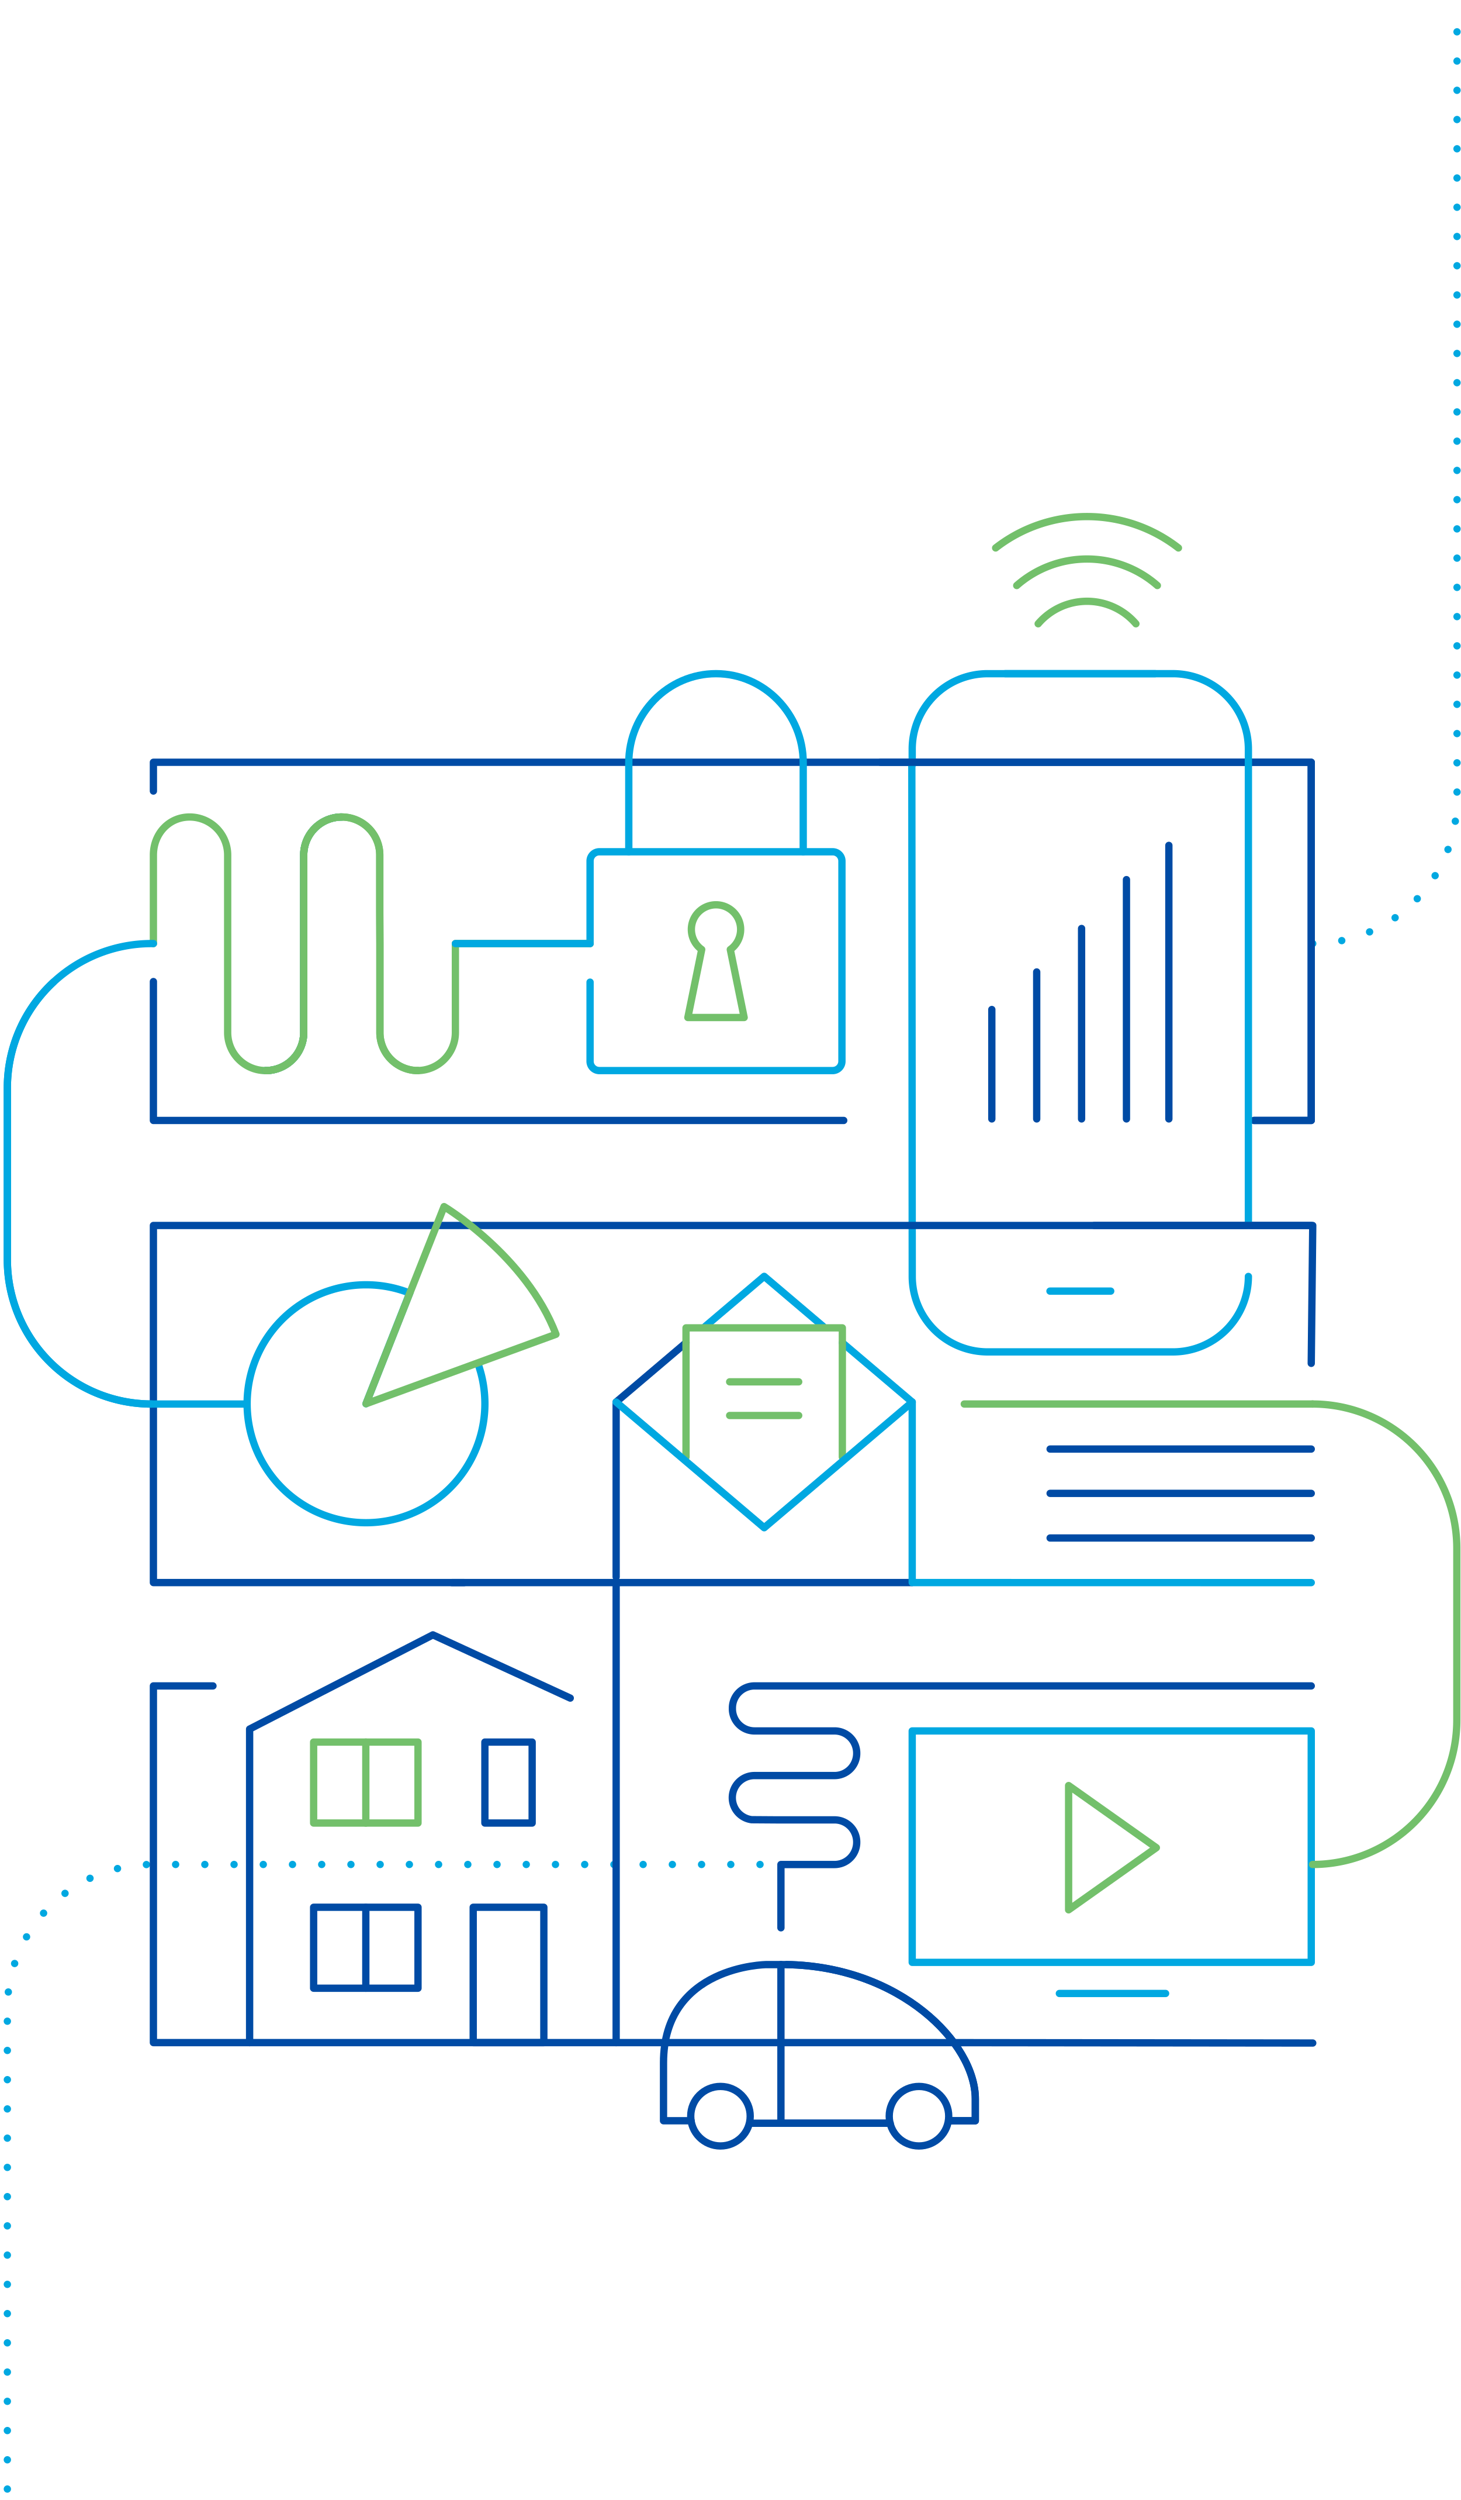 <svg id="a7ed51d9-e672-4089-a7eb-c91ca8030f3f" data-name="Layer 1" xmlns="http://www.w3.org/2000/svg" viewBox="0 0 400 684">
  <defs>
    <style>
      .a0cfa51a-cee2-40e5-964c-2aedcf2f5b77, .afcb01ce-f729-4ad7-b76a-e2e7a5bbde68, .bfac3832-6fa2-40f4-a78f-465b5d598854, .f484034d-5463-486f-b433-31e91436dcc5 {
        fill: none;
        stroke-linecap: round;
        stroke-linejoin: round;
        stroke-width: 2px;
      }

      .f484034d-5463-486f-b433-31e91436dcc5 {
        stroke: #004ba5;
      }

      .afcb01ce-f729-4ad7-b76a-e2e7a5bbde68, .bfac3832-6fa2-40f4-a78f-465b5d598854 {
        stroke: #00a8e1;
      }

      .bfac3832-6fa2-40f4-a78f-465b5d598854 {
        stroke-dasharray: 0 8;
      }

      .a0cfa51a-cee2-40e5-964c-2aedcf2f5b77 {
        stroke: #73c06b;
      }
    </style>
  </defs>
  <title>stack-integration</title>
  <polyline class="f484034d-5463-486f-b433-31e91436dcc5" points="343.319 306.556 359 306.556 359 208.556 42 208.556 42 216.431"/>
  <polyline class="f484034d-5463-486f-b433-31e91436dcc5" points="231 306.556 42 306.556 42 268.556"/>
  <path class="bfac3832-6fa2-40f4-a78f-465b5d598854" d="M359.41,258.161a39.5,39.5,0,0,0,39.5-39.5V1"/>
  <path class="afcb01ce-f729-4ad7-b76a-e2e7a5bbde68" d="M219.91,233.042V208.68c0-13.4-10.746-24.361-23.879-24.361s-23.879,10.963-23.879,24.361v24.362"/>
  <path class="afcb01ce-f729-4ad7-b76a-e2e7a5bbde68" d="M161.552,258.161V235.576a2.541,2.541,0,0,1,2.534-2.533h63.89a2.541,2.541,0,0,1,2.534,2.533v54.8a2.542,2.542,0,0,1-2.534,2.534h-63.89a2.542,2.542,0,0,1-2.534-2.534V268.719"/>
  <path class="a0cfa51a-cee2-40e5-964c-2aedcf2f5b77" d="M188.325,278.389h15.413l-3.015-14.784-.777-3.817a6.744,6.744,0,1,0-7.829,0l-3.792,18.6"/>
  <line class="f484034d-5463-486f-b433-31e91436dcc5" x1="308.408" y1="306.138" x2="308.408" y2="240.664"/>
  <line class="f484034d-5463-486f-b433-31e91436dcc5" x1="320.018" y1="306.138" x2="320.018" y2="231.299"/>
  <line class="f484034d-5463-486f-b433-31e91436dcc5" x1="296.121" y1="306.138" x2="296.121" y2="254.031"/>
  <line class="f484034d-5463-486f-b433-31e91436dcc5" x1="283.833" y1="306.138" x2="283.833" y2="265.925"/>
  <line class="f484034d-5463-486f-b433-31e91436dcc5" x1="271.546" y1="306.138" x2="271.546" y2="276.202"/>
  <line class="afcb01ce-f729-4ad7-b76a-e2e7a5bbde68" x1="304.097" y1="353.249" x2="287.467" y2="353.249"/>
  <path class="a0cfa51a-cee2-40e5-964c-2aedcf2f5b77" d="M322.638,149.918a40.766,40.766,0,0,0-50.045,0"/>
  <path class="a0cfa51a-cee2-40e5-964c-2aedcf2f5b77" d="M316.867,160.2a29.169,29.169,0,0,0-38.5,0"/>
  <path class="a0cfa51a-cee2-40e5-964c-2aedcf2f5b77" d="M284.236,170.663a17.623,17.623,0,0,1,26.759,0"/>
  <path class="afcb01ce-f729-4ad7-b76a-e2e7a5bbde68" d="M341.791,349.238a20.641,20.641,0,0,1-20.641,20.641H270.4a20.64,20.64,0,0,1-20.64-20.624l-.114-139.989"/>
  <line class="afcb01ce-f729-4ad7-b76a-e2e7a5bbde68" x1="112.171" y1="353.787" x2="100.209" y2="384.066"/>
  <line class="a0cfa51a-cee2-40e5-964c-2aedcf2f5b77" x1="100.154" y1="476.633" x2="100.154" y2="498.786"/>
  <rect class="a0cfa51a-cee2-40e5-964c-2aedcf2f5b77" x="85.866" y="476.633" width="28.577" height="22.152"/>
  <line class="f484034d-5463-486f-b433-31e91436dcc5" x1="100.154" y1="521.826" x2="100.154" y2="543.979"/>
  <rect class="f484034d-5463-486f-b433-31e91436dcc5" x="85.866" y="521.826" width="28.577" height="22.152"/>
  <rect class="f484034d-5463-486f-b433-31e91436dcc5" x="132.755" y="476.633" width="12.941" height="22.152"/>
  <path class="bfac3832-6fa2-40f4-a78f-465b5d598854" d="M2.013,681V549.618a39.5,39.5,0,0,1,39.5-39.5H214"/>
  <rect class="f484034d-5463-486f-b433-31e91436dcc5" x="129.555" y="521.826" width="19.34" height="37.03"/>
  <polyline class="f484034d-5463-486f-b433-31e91436dcc5" points="127.088 432.992 42 432.992 42 335.289 359.41 335.289 359 373.014"/>
  <path class="f484034d-5463-486f-b433-31e91436dcc5" d="M189.207,580.237H181.66v-15.9c0-26.588,28.175-26.824,28.175-26.824h5.55c31.041.5,51.643,21.44,51.643,36.762v5.966h-7.283"/>
  <path class="f484034d-5463-486f-b433-31e91436dcc5" d="M215.385,537.509c31.04.5,51.643,21.44,51.643,36.762v5.966h-7.284"/>
  <line class="f484034d-5463-486f-b433-31e91436dcc5" x1="243.691" y1="580.915" x2="205.396" y2="580.915"/>
  <line class="f484034d-5463-486f-b433-31e91436dcc5" x1="243.691" y1="580.915" x2="213.807" y2="580.915"/>
  <circle class="f484034d-5463-486f-b433-31e91436dcc5" cx="197.254" cy="578.995" r="8.144" transform="translate(-382.358 774.427) rotate(-89.82)"/>
  <polyline class="f484034d-5463-486f-b433-31e91436dcc5" points="168.695 558.856 251.899 558.856 359.41 558.972"/>
  <circle class="f484034d-5463-486f-b433-31e91436dcc5" cx="251.601" cy="578.995" r="8.144" transform="translate(-328.181 828.774) rotate(-89.82)"/>
  <line class="f484034d-5463-486f-b433-31e91436dcc5" x1="213.807" y1="537.509" x2="213.807" y2="580.915"/>
  <polyline class="f484034d-5463-486f-b433-31e91436dcc5" points="168.692 431.439 168.691 383.598 187.821 367.367"/>
  <polyline class="f484034d-5463-486f-b433-31e91436dcc5" points="58.307 461.267 42 461.267 42 558.856 68.34 558.856"/>
  <line class="f484034d-5463-486f-b433-31e91436dcc5" x1="168.692" y1="432.992" x2="168.695" y2="558.856"/>
  <line class="f484034d-5463-486f-b433-31e91436dcc5" x1="168.695" y1="558.856" x2="68.341" y2="558.856"/>
  <polyline class="afcb01ce-f729-4ad7-b76a-e2e7a5bbde68" points="225.302 362.853 209.221 349.209 193.14 362.853"/>
  <line class="a0cfa51a-cee2-40e5-964c-2aedcf2f5b77" x1="199.768" y1="387.279" x2="218.674" y2="387.279"/>
  <line class="a0cfa51a-cee2-40e5-964c-2aedcf2f5b77" x1="199.768" y1="378.067" x2="218.674" y2="378.067"/>
  <path class="a0cfa51a-cee2-40e5-964c-2aedcf2f5b77" d="M42,258.161V233.947c0-5.75,4.171-10.412,9.921-10.412a10.411,10.411,0,0,1,10.41,10.412V282.5a10.411,10.411,0,0,0,20.822,0V233.947a10.411,10.411,0,1,1,20.822,0v15.63l.036,8.644V282.5a10.411,10.411,0,0,0,10.411,10.411"/>
  <path class="a0cfa51a-cee2-40e5-964c-2aedcf2f5b77" d="M114.268,292.907h0A10.411,10.411,0,0,0,124.679,282.5V258.161h36.873"/>
  <line class="afcb01ce-f729-4ad7-b76a-e2e7a5bbde68" x1="124.679" y1="258.161" x2="161.552" y2="258.161"/>
  <path class="afcb01ce-f729-4ad7-b76a-e2e7a5bbde68" d="M72.742,292.907A10.411,10.411,0,0,0,83.153,282.5V233.947a10.411,10.411,0,0,1,10.41-10.412"/>
  <path class="a0cfa51a-cee2-40e5-964c-2aedcf2f5b77" d="M72.742,292.907A10.411,10.411,0,0,0,83.153,282.5V233.947a10.411,10.411,0,1,1,20.822,0v15.629l.036,8.646V282.5a10.411,10.411,0,0,0,10.411,10.411"/>
  <path class="a0cfa51a-cee2-40e5-964c-2aedcf2f5b77" d="M72.742,292.907A10.411,10.411,0,0,0,83.153,282.5V233.947a10.411,10.411,0,0,1,10.41-10.412"/>
  <path class="afcb01ce-f729-4ad7-b76a-e2e7a5bbde68" d="M42,258.161h-.49a39.5,39.5,0,0,0-39.5,39.5v46.983a39.5,39.5,0,0,0,39.5,39.5H67"/>
  <path class="afcb01ce-f729-4ad7-b76a-e2e7a5bbde68" d="M14.637,268.712A39.391,39.391,0,0,0,2.013,297.659v46.983a39.5,39.5,0,0,0,39.5,39.5"/>
  <line class="f484034d-5463-486f-b433-31e91436dcc5" x1="359" y1="396.46" x2="287.505" y2="396.46"/>
  <line class="f484034d-5463-486f-b433-31e91436dcc5" x1="287.505" y1="408.586" x2="359" y2="408.586"/>
  <line class="f484034d-5463-486f-b433-31e91436dcc5" x1="359" y1="420.797" x2="287.505" y2="420.797"/>
  <line class="a0cfa51a-cee2-40e5-964c-2aedcf2f5b77" x1="359.358" y1="384.14" x2="264" y2="384.14"/>
  <path class="afcb01ce-f729-4ad7-b76a-e2e7a5bbde68" d="M112.171,353.787a32.466,32.466,0,0,0-11.962-2.269h0a32.548,32.548,0,1,0,32.547,32.548h0a32.587,32.587,0,0,0-1.179-8.711l-.7-2.372"/>
  <path class="afcb01ce-f729-4ad7-b76a-e2e7a5bbde68" d="M249.751,209.266v-4.3a20.642,20.642,0,0,1,20.643-20.643h45.843"/>
  <polyline class="f484034d-5463-486f-b433-31e91436dcc5" points="156.126 464.599 118.516 447.296 68.34 473.069 68.34 558.856"/>
  <polyline class="a0cfa51a-cee2-40e5-964c-2aedcf2f5b77" points="292.57 522.529 316.591 505.527 292.57 488.525 292.57 522.529"/>
  <polyline class="f484034d-5463-486f-b433-31e91436dcc5" points="343.319 306.556 359 306.556 359 208.556 241.062 208.556"/>
  <polygon class="afcb01ce-f729-4ad7-b76a-e2e7a5bbde68" points="310.809 473.582 359 473.582 359 536.903 249.751 536.903 249.751 473.582 310.809 473.582"/>
  <path class="afcb01ce-f729-4ad7-b76a-e2e7a5bbde68" d="M275.2,184.319H321.15a20.641,20.641,0,0,1,20.641,20.642V335.288"/>
  <line class="afcb01ce-f729-4ad7-b76a-e2e7a5bbde68" x1="290.042" y1="545.414" x2="319.119" y2="545.414"/>
  <path class="a0cfa51a-cee2-40e5-964c-2aedcf2f5b77" d="M359.358,510.12h0a39.5,39.5,0,0,0,39.5-39.5V423.639a39.5,39.5,0,0,0-39.5-39.5"/>
  <path class="f484034d-5463-486f-b433-31e91436dcc5" d="M359,461.267H206.583a6.062,6.062,0,0,0-6.063,6.048v.188a6.062,6.062,0,0,0,6.062,6.079h21.909a6.064,6.064,0,0,1,6.063,6.063v.085a6.064,6.064,0,0,1-6.063,6.063H206.567a6.063,6.063,0,0,0-.762,12.079l6.827.047h15.859a6.064,6.064,0,0,1,6.063,6.064v.084a6.064,6.064,0,0,1-6.063,6.064H213.807v17.31"/>
  <line class="f484034d-5463-486f-b433-31e91436dcc5" x1="249.642" y1="432.992" x2="123.691" y2="432.992"/>
  <polyline class="afcb01ce-f729-4ad7-b76a-e2e7a5bbde68" points="359 433.003 249.751 432.992 249.751 383.598 230.621 367.367"/>
  <polyline class="a0cfa51a-cee2-40e5-964c-2aedcf2f5b77" points="230.621 398.653 230.621 363.302 187.821 363.302 187.821 398.653"/>
  <path class="a0cfa51a-cee2-40e5-964c-2aedcf2f5b77" d="M152.215,365.064l-52.007,19,21.367-53.94S144,343.556,152.215,365.064Z"/>
  <polyline class="afcb01ce-f729-4ad7-b76a-e2e7a5bbde68" points="249.751 383.598 209.221 417.989 168.691 383.598"/>
  <line class="f484034d-5463-486f-b433-31e91436dcc5" x1="299.599" y1="335.289" x2="359" y2="335.289"/>
</svg>
